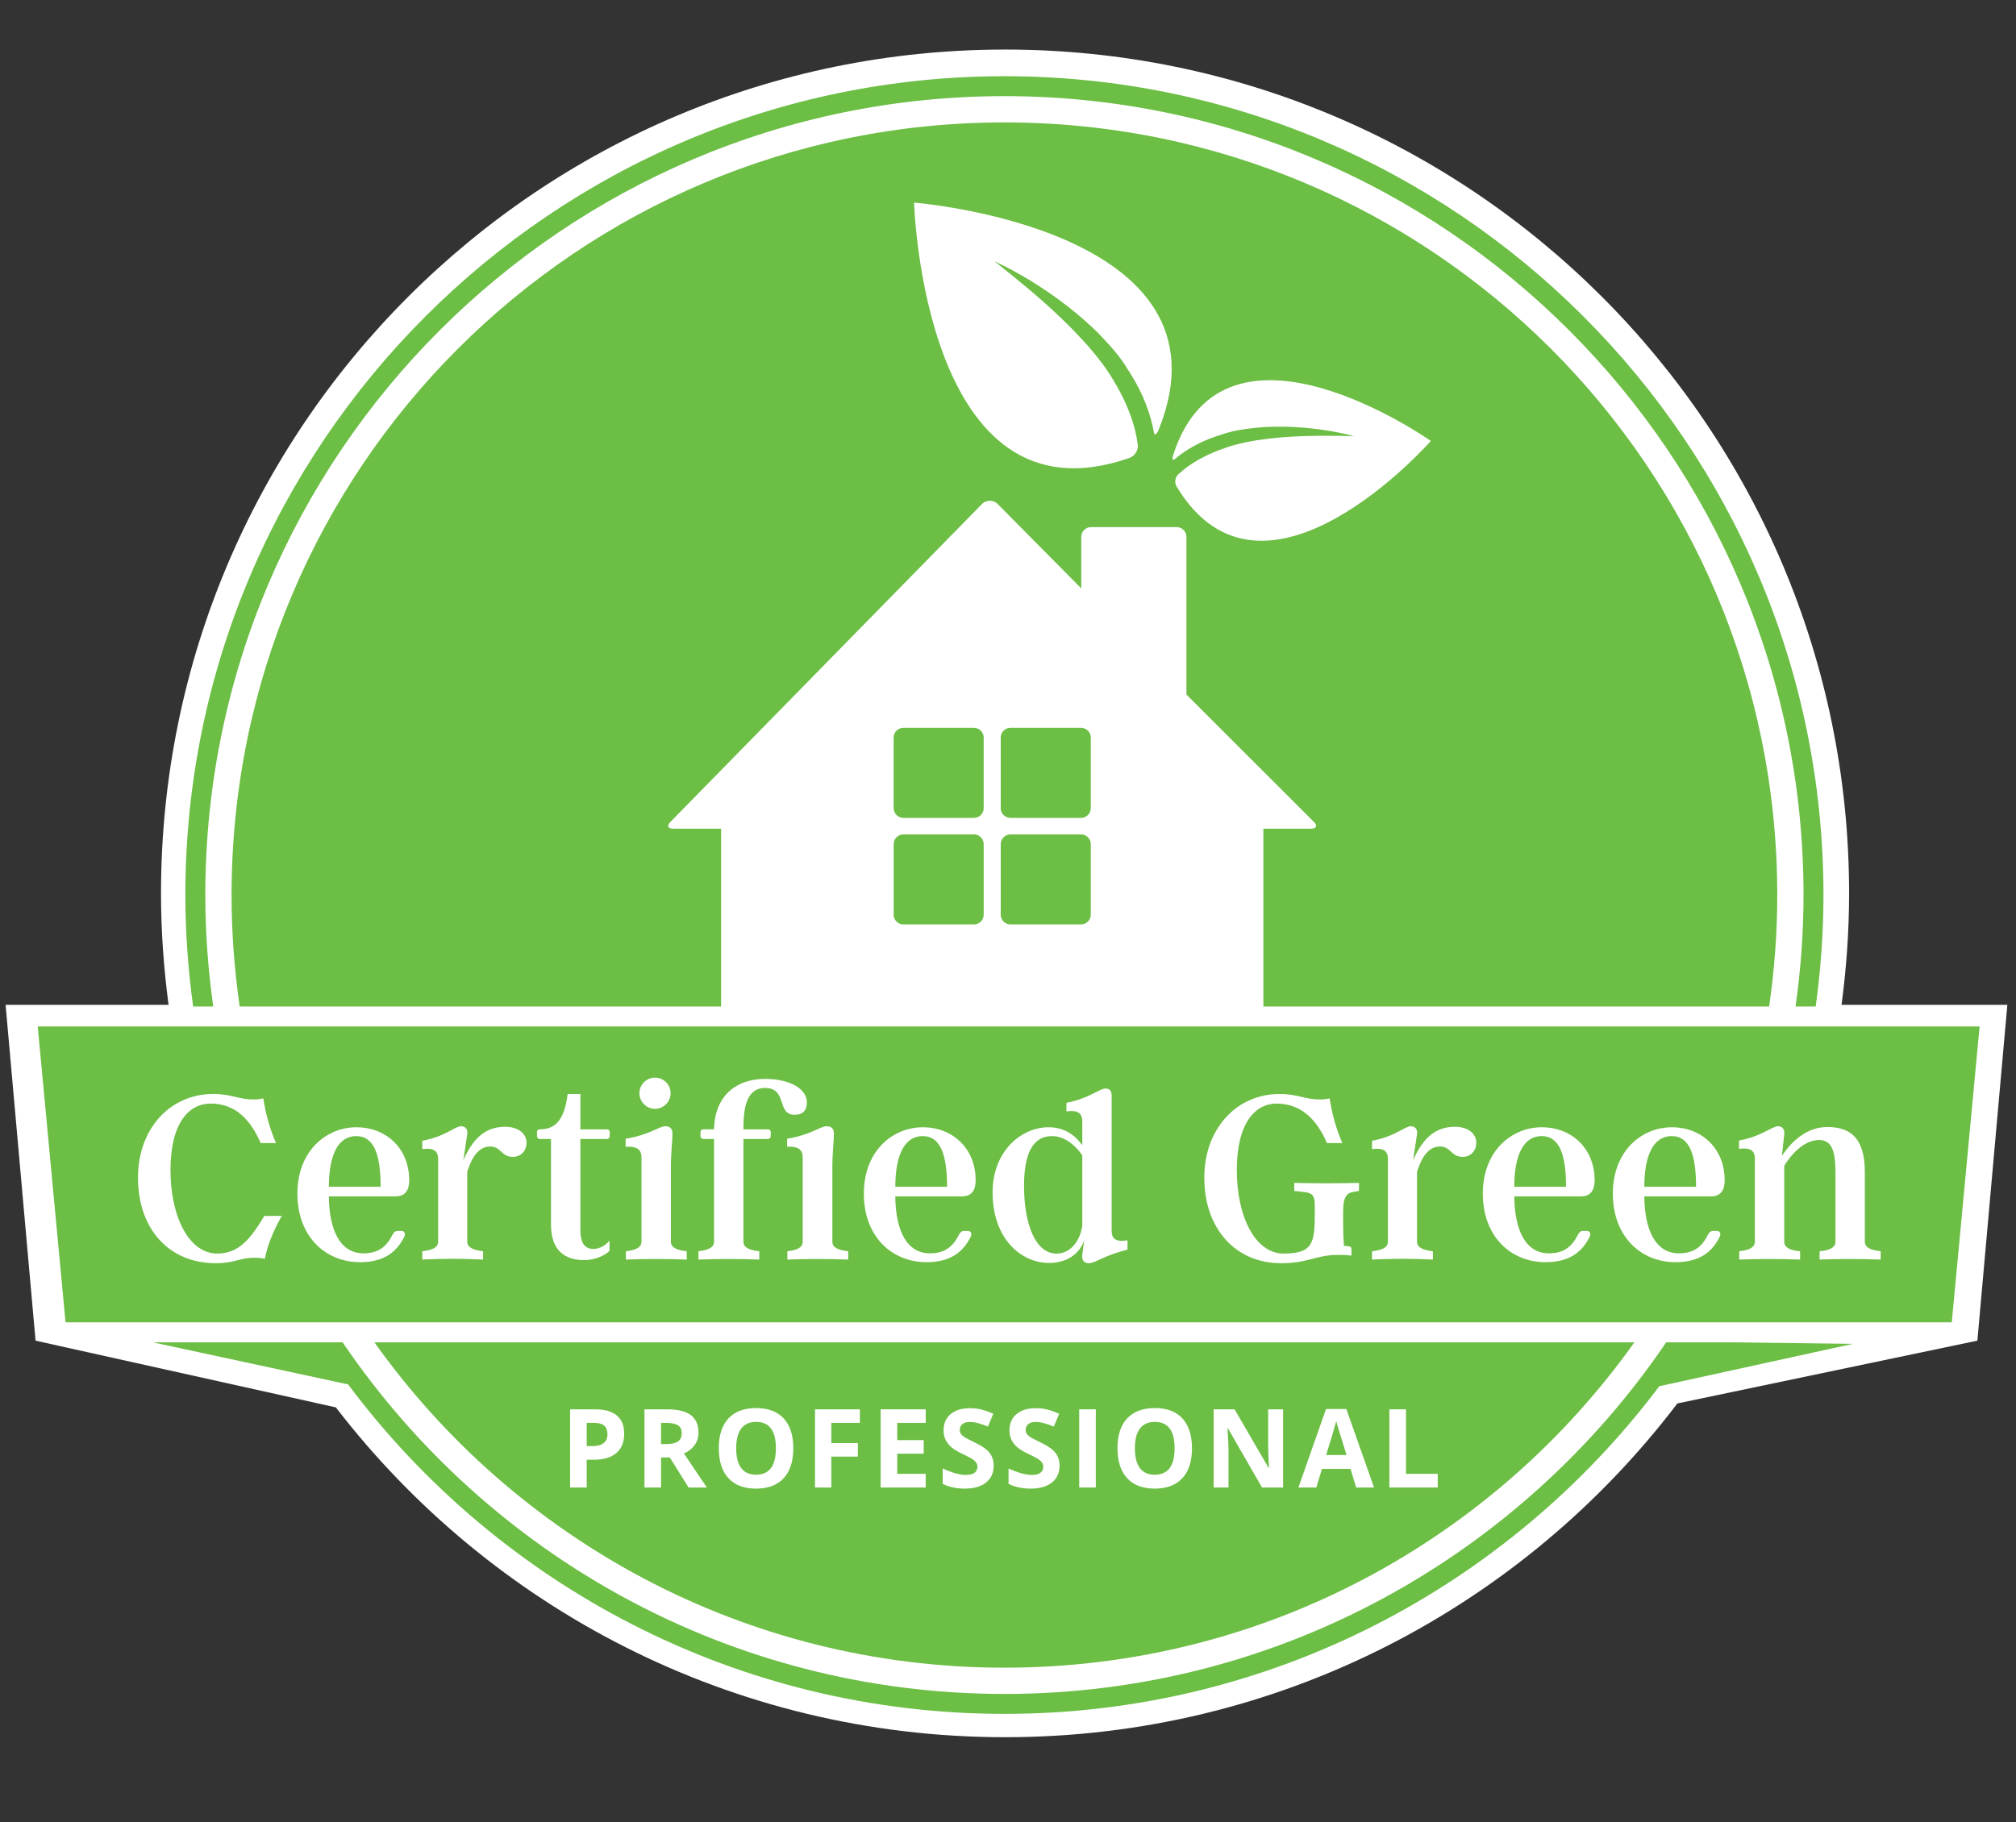 <?xml version="1.0" encoding="utf-8"?>
<!-- Generator: Adobe Illustrator 15.1.0, SVG Export Plug-In . SVG Version: 6.00 Build 0)  -->
<!DOCTYPE svg PUBLIC "-//W3C//DTD SVG 1.1//EN" "http://www.w3.org/Graphics/SVG/1.1/DTD/svg11.dtd">
<svg version="1.1" id="Layer_1" xmlns="http://www.w3.org/2000/svg" xmlns:xlink="http://www.w3.org/1999/xlink" x="0px" y="0px"
	 width="194.666px" height="176px" viewBox="0 0 194.666 176" enable-background="new 0 0 194.666 176" xml:space="preserve">
<rect x="0" y="0" width="194.666" height="176" fill="#333333" stroke="none"/>
<g>
	<path fill="#FFFFFF" d="M177.821,97.054c0.466-3.524,0.729-7.113,0.729-10.765c0-45.013-36.487-81.502-81.5-81.502
		S15.547,41.276,15.547,86.289c0,3.652,0.266,7.243,0.73,10.765H0.54l2.893,32.43v0.002l28.998,6.446
		c14.9,19.366,38.294,31.856,64.619,31.856c26.498,0,50.031-12.652,64.918-32.236l28.97-6.066l2.893-32.432H177.821L177.821,97.054z
		"/>
	<path fill="#6CBE45" d="M97.572,78.996h6.815c0.518,0,0.939-0.423,0.939-0.942v-6.817c0-0.517-0.422-0.939-0.939-0.939h-6.815
		c-0.519,0-0.941,0.422-0.941,0.939v6.817C96.631,78.572,97.054,78.996,97.572,78.996z"/>
	<path fill="#6CBE45" d="M96.631,88.346c0,0.517,0.421,0.938,0.941,0.938h6.815c0.518,0,0.939-0.422,0.939-0.938v-6.817
		c0-0.519-0.422-0.938-0.939-0.938h-6.815c-0.519,0-0.941,0.419-0.941,0.938V88.346z"/>
	<path fill="#6CBE45" d="M96.986,161.073c25.111,0,47.307-12.415,60.833-31.427H36.152C49.678,148.66,71.875,161.073,96.986,161.073
		z"/>
	<path fill="#6CBE45" d="M87.23,78.996h6.814c0.52,0,0.941-0.423,0.941-0.942v-6.817c0-0.517-0.422-0.939-0.941-0.939H87.23
		c-0.517,0-0.939,0.422-0.939,0.939v6.817C86.292,78.572,86.713,78.996,87.23,78.996z"/>
	<path fill="#6CBE45" d="M69.627,80.041h-4.62c-0.518,0-0.638-0.296-0.269-0.661l30.135-30.753c0.386-0.344,1.016-0.348,1.406-0.004
		l8.128,8.207v-4.98c0-0.516,0.423-0.939,0.941-0.939h8.277c0.516,0,0.937,0.424,0.937,0.939v15.234l12.306,12.296
		c0.372,0.365,0.25,0.661-0.268,0.661h-4.607v17.174h48.837c0.507-3.517,0.783-7.108,0.783-10.766
		c0-41.215-33.412-74.626-74.625-74.626c-41.216,0-74.627,33.411-74.627,74.626c0,3.655,0.275,7.249,0.783,10.766h46.482
		L69.627,80.041L69.627,80.041z M113.277,43.965c4.948-15.452,24.887-1.375,24.887-1.375s-16.166,18.378-24.562,4.382
		c-0.208-0.346-0.137-0.873,0.164-1.148c0.268-0.246,0.548-0.479,0.84-0.7c1.098-0.798,2.342-1.396,3.649-1.842l0.054-0.019
		c0.863-0.32,1.933-0.556,2.941-0.723c1.029-0.153,2.072-0.28,3.123-0.342c2.106-0.147,4.234-0.122,6.384-0.075
		c-2.084-0.536-4.23-0.831-6.4-0.904c-1.085-0.024-2.177-0.01-3.268,0.115c-1.104,0.129-2.153,0.274-3.299,0.693l0.054-0.021
		c-1.436,0.444-2.83,1.108-4.046,2.045c-0.126,0.097-0.25,0.198-0.372,0.301C113.228,44.523,113.155,44.354,113.277,43.965z
		 M111.884,41.499c-0.197,0.486-0.408,0.598-0.465,0.26c-0.035-0.203-0.075-0.405-0.122-0.606c-0.433-1.936-1.273-3.748-2.335-5.375
		l0.035,0.062c-0.793-1.359-1.72-2.372-2.709-3.413c-0.983-1.025-2.059-1.94-3.155-2.812c-2.22-1.719-4.599-3.2-7.116-4.389
		c2.178,1.73,4.315,3.463,6.287,5.35c0.996,0.93,1.93,1.917,2.826,2.92c0.866,0.999,1.736,2.119,2.332,3.15l0.036,0.062
		c0.933,1.523,1.677,3.148,2.107,4.848c0.11,0.46,0.196,0.924,0.26,1.39c0.073,0.521-0.294,1.104-0.787,1.275
		c-19.912,6.99-20.813-24.651-20.813-24.651S119.729,22.039,111.884,41.499z"/>
	<path fill="#6CBE45" d="M86.292,88.346c0,0.517,0.422,0.938,0.939,0.938h6.814c0.519,0,0.941-0.422,0.941-0.938v-6.817
		c0-0.519-0.422-0.938-0.941-0.938h-6.814c-0.517,0-0.939,0.419-0.939,0.938V88.346z"/>
	<path fill="#6CBE45" d="M19.824,86.448c0-42.547,34.616-77.162,77.164-77.162c42.545,0,77.161,34.615,77.161,77.162
		c0,3.654-0.273,7.244-0.768,10.767h1.943c0.482-3.522,0.751-7.114,0.751-10.767c0-43.609-35.477-79.088-79.087-79.088
		c-43.61,0-79.09,35.479-79.09,79.088c0,3.652,0.27,7.244,0.752,10.767h1.942C20.098,93.694,19.824,90.103,19.824,86.448z"/>
	<path fill="#6CBE45" d="M166.088,129.646h-5.198c-13.888,20.479-37.35,33.964-63.903,33.964c-26.554,0-50.018-13.484-63.906-33.964
		h-5.198h-2.857H14.753l18.86,4.068c14.435,19.305,37.47,31.821,63.373,31.821c25.823,0,48.793-12.443,63.237-31.647l18.694-4.093
		l-11.9-0.149H166.088z"/>
	<g>
		<path fill="#6CBE45" d="M23.06,127.718h147.969h9.427h3.012h4.997l2.686-28.577h-9.34H12.278H3.644l2.684,28.577H23.06z"/>
	</g>
	<g>
		<path fill="#FFFFFF" d="M27.208,117.438c-0.778,1.38-1.38,2.787-1.632,4.142c-0.527-0.1-0.728-0.1-0.979-0.1
			c-1.532,0-1.883,0.527-3.767,0.527c-4.519,0-7.506-3.314-7.506-8.261c0-4.745,3.114-8.084,7.256-8.084
			c1.832,0,2.41,0.528,3.891,0.528c0.276,0,0.452,0,0.954-0.102c0.226,1.431,0.578,2.812,1.23,4.317h-1.481
			c-1.029-2.359-2.51-3.815-4.845-3.815c-2.059,0-3.867,1.833-3.867,6.428c0,4.494,1.783,8.058,4.52,8.058
			c2.059,0,3.214-1.405,4.543-3.639H27.208z"/>
		<path fill="#FFFFFF" d="M39.037,119.446c-0.729,1.48-1.958,2.462-4.268,2.462c-3.314,0-6.051-2.438-6.051-6.63
			c0-4.117,2.787-6.402,5.699-6.402c2.837,0,5.097,2.009,5.097,5.122c0,0.953-0.376,1.558-1.356,1.558h-6.402
			c0.025,3.237,1.08,5.497,3.339,5.497c1.457,0,2.235-0.653,2.812-1.808c0.125-0.227,0.251-0.353,0.477-0.353h0.402
			C39.037,118.893,39.188,119.146,39.037,119.446z M34.393,109.73c-1.757,0-2.636,1.856-2.636,4.896h4.996
			C36.752,111.587,36.15,109.73,34.393,109.73z"/>
		<path fill="#FFFFFF" d="M50.841,110.359c0,0.878-0.627,1.379-1.306,1.379c-1.154,0-1.129-1.004-2.209-1.004
			c-1.456,0-2.008,1.857-2.209,2.436v6.754c0,0.627,0.703,0.828,1.531,0.928v0.804c-1.958-0.101-3.916-0.101-5.874,0v-0.804
			c0.853-0.1,1.531-0.301,1.531-0.928v-7.984c0-0.88-0.553-1.08-1.531-0.953v-0.805c2.209-0.401,3.163-1.405,3.74-1.405
			c0.427,0,0.678,0.302,0.603,0.779l-0.376,2.509c0.904-2.058,2.084-3.237,4.042-3.237C50.013,108.827,50.841,109.48,50.841,110.359
			z"/>
		<path fill="#FFFFFF" d="M56.418,121.706c-1.909,0-3.214-0.954-3.214-3.439v-8.26h-1.08c-0.176,0-0.276-0.127-0.276-0.301v-0.353
			c0-0.176,0.101-0.275,0.276-0.275c1.707,0,2.41-1.206,2.686-3.415h1.23v3.415h2.561c0.176,0,0.276,0.1,0.276,0.275v0.353
			c0,0.174-0.101,0.301-0.276,0.301h-2.561v8.736c0,1.004,0.226,1.884,1.256,1.884c0.678,0,1.255-0.428,1.556-0.805v1.005
			C58.376,121.279,57.446,121.706,56.418,121.706z"/>
		<path fill="#FFFFFF" d="M66.312,120.852v0.804c-1.958-0.075-3.917-0.075-5.875,0v-0.804c0.828-0.1,1.506-0.301,1.506-0.928v-8.108
			c0-0.881-0.552-1.107-1.531-1.056v-0.78c2.285-0.349,3.214-1.203,3.842-1.203c0.401,0,0.678,0.201,0.678,0.704
			c0,0.803-0.15,1.73-0.15,3.289v7.154C64.78,120.551,65.457,120.752,66.312,120.852z M61.742,105.587
			c0-0.828,0.678-1.504,1.507-1.504c0.828,0,1.506,0.676,1.506,1.504c0,0.83-0.678,1.508-1.506,1.508
			C62.42,107.095,61.742,106.417,61.742,105.587z"/>
		<path fill="#FFFFFF" d="M76.732,107.671c-1.783,0-0.652-2.586-2.862-2.586c-1.858,0-2.084,2.061-2.084,3.993h2.36
			c0.175,0,0.276,0.1,0.276,0.275v0.353c0,0.174-0.101,0.301-0.276,0.301h-2.36v9.917c0,0.627,0.678,0.828,1.531,0.928v0.804
			c-1.958-0.075-3.916-0.075-5.875,0v-0.804c0.828-0.1,1.506-0.301,1.506-0.928v-9.917H67.92c-0.176,0-0.277-0.127-0.277-0.301
			v-0.353c0-0.176,0.101-0.275,0.277-0.275h1.028c0.076-3.364,2.26-4.872,4.921-4.872c2.435,0,4.042,0.98,4.042,2.26
			C77.912,107.22,77.561,107.671,76.732,107.671z M81.904,120.852v0.804c-1.958-0.075-3.917-0.075-5.875,0v-0.804
			c0.828-0.1,1.481-0.301,1.481-0.928v-8.108c0-0.881-0.552-1.107-1.506-1.056v-0.78c2.26-0.349,3.188-1.203,3.816-1.203
			c0.427,0,0.703,0.201,0.703,0.704c0,0.803-0.15,1.73-0.15,3.289v7.154C80.373,120.551,81.05,120.752,81.904,120.852z"/>
		<path fill="#FFFFFF" d="M93.732,119.446c-0.727,1.48-1.958,2.462-4.268,2.462c-3.314,0-6.051-2.438-6.051-6.63
			c0-4.117,2.787-6.402,5.699-6.402c2.837,0,5.097,2.009,5.097,5.122c0,0.953-0.377,1.558-1.356,1.558h-6.402
			c0.025,3.237,1.08,5.497,3.339,5.497c1.456,0,2.234-0.653,2.812-1.808c0.125-0.227,0.251-0.353,0.478-0.353h0.402
			C93.732,118.893,93.883,119.146,93.732,119.446z M89.088,109.73c-1.757,0-2.636,1.856-2.636,4.896h4.996
			C91.448,111.587,90.846,109.73,89.088,109.73z"/>
		<path fill="#FFFFFF" d="M108.874,119.798v0.902c-2.208,0.527-3.113,1.308-3.739,1.308c-0.452,0-0.704-0.302-0.628-0.805
			l0.176-1.405c-0.302,0.954-1.306,2.184-3.39,2.184c-2.712,0-5.448-2.361-5.448-6.803c0-4.018,2.786-6.303,5.398-6.303
			c1.683,0,2.66,0.904,3.264,1.732v-2.283c0-0.906-0.553-1.105-1.532-0.981v-0.827c2.21-0.427,3.188-1.381,3.767-1.381
			c0.427,0,0.601,0.227,0.601,0.728v13.005C107.342,119.771,107.896,119.948,108.874,119.798z M104.507,118.366v-6.779
			c-0.604-0.879-1.633-1.856-2.938-1.856c-1.858,0-2.687,1.732-2.687,4.795c0,3.716,1.104,6.552,3.139,6.552
			C103.503,121.077,104.355,119.62,104.507,118.366z"/>
		<path fill="#FFFFFF" d="M131.225,114.249v0.779l-0.578,0.1c-1.054,0.175-0.954,1.279-0.954,3.063c0,0.677,0.025,1.405,0.076,2.134
			l0.478,0.051c0.2,0.023,0.251,0.123,0.251,0.276v0.627c-0.452-0.076-0.93-0.076-1.256-0.076c-2.208,0-2.887,0.805-5.548,0.805
			c-4.369,0-7.407-3.314-7.407-8.261c0-4.745,3.139-8.084,7.256-8.084c1.808,0,2.411,0.528,3.892,0.528c0.275,0,0.451,0,0.954-0.102
			c0.226,1.431,0.577,2.812,1.229,4.317h-1.48c-1.029-2.359-2.561-3.815-4.872-3.815c-2.033,0-3.84,1.833-3.84,6.428
			c0,4.494,1.783,8.058,4.52,8.058c2.887,0,3.012-1.077,3.012-4.041c0-1.456,0.05-1.809-1.255-1.932l-0.728-0.076v-0.779
			C127.033,114.301,129.217,114.301,131.225,114.249z"/>
		<path fill="#FFFFFF" d="M142.552,110.359c0,0.878-0.628,1.379-1.305,1.379c-1.155,0-1.131-1.004-2.21-1.004
			c-1.455,0-2.008,1.857-2.209,2.436v6.754c0,0.627,0.703,0.828,1.531,0.928v0.804c-1.958-0.101-3.916-0.101-5.874,0v-0.804
			c0.853-0.1,1.531-0.301,1.531-0.928v-7.984c0-0.88-0.554-1.08-1.531-0.953v-0.805c2.208-0.401,3.162-1.405,3.74-1.405
			c0.427,0,0.678,0.302,0.603,0.779l-0.377,2.509c0.903-2.058,2.084-3.237,4.043-3.237
			C141.724,108.827,142.552,109.48,142.552,110.359z"/>
		<path fill="#FFFFFF" d="M153.501,119.446c-0.728,1.48-1.959,2.462-4.268,2.462c-3.315,0-6.051-2.438-6.051-6.63
			c0-4.117,2.786-6.402,5.699-6.402c2.838,0,5.097,2.009,5.097,5.122c0,0.953-0.377,1.558-1.356,1.558h-6.401
			c0.025,3.237,1.078,5.497,3.338,5.497c1.457,0,2.235-0.653,2.812-1.808c0.126-0.227,0.251-0.353,0.477-0.353h0.403
			C153.501,118.893,153.651,119.146,153.501,119.446z M148.857,109.73c-1.759,0-2.637,1.856-2.637,4.896h4.997
			C151.218,111.587,150.613,109.73,148.857,109.73z"/>
		<path fill="#FFFFFF" d="M166.058,119.446c-0.729,1.48-1.959,2.462-4.27,2.462c-3.313,0-6.051-2.438-6.051-6.63
			c0-4.117,2.788-6.402,5.699-6.402c2.838,0,5.098,2.009,5.098,5.122c0,0.953-0.376,1.558-1.356,1.558h-6.401
			c0.024,3.237,1.08,5.497,3.339,5.497c1.456,0,2.234-0.653,2.812-1.808c0.127-0.227,0.251-0.353,0.479-0.353h0.4
			C166.058,118.893,166.208,119.146,166.058,119.446z M161.413,109.73c-1.759,0-2.637,1.856-2.637,4.896h4.996
			C163.772,111.587,163.17,109.73,161.413,109.73z"/>
		<path fill="#FFFFFF" d="M181.601,120.852v0.804c-1.957-0.075-3.917-0.075-5.898,0v-0.804c0.853-0.075,1.531-0.301,1.531-0.928
			v-6.68c0-1.883-0.277-3.138-1.582-3.138c-1.732,0-3.089,1.983-3.364,2.512v7.306c0,0.627,0.678,0.853,1.532,0.928v0.804
			c-1.96-0.075-3.918-0.075-5.877,0v-0.804c0.83-0.1,1.508-0.301,1.508-0.928v-8.01c0-0.878-0.554-1.08-1.532-0.954v-0.803
			c2.209-0.402,3.188-1.381,3.767-1.381c0.426,0,0.653,0.302,0.603,0.779l-0.227,2.083c0.527-0.805,2.033-2.787,4.369-2.787
			c2.033,0,3.64,0.854,3.64,4.343v6.729C180.069,120.551,180.747,120.752,181.601,120.852z"/>
	</g>
	<g>
		<path fill="#FFFFFF" d="M60.272,138.476c0,0.812-0.253,1.436-0.762,1.865c-0.509,0.432-1.231,0.646-2.168,0.646h-0.687v2.688
			h-1.602v-7.554h2.413c0.917,0,1.613,0.195,2.09,0.59C60.034,137.106,60.272,137.692,60.272,138.476z M56.655,139.674h0.527
			c0.493,0,0.861-0.096,1.105-0.292c0.245-0.192,0.367-0.478,0.367-0.851c0-0.374-0.103-0.652-0.308-0.832
			c-0.204-0.178-0.526-0.269-0.963-0.269h-0.729V139.674z"/>
		<path fill="#FFFFFF" d="M63.831,140.774v2.899h-1.603v-7.554h2.201c1.026,0,1.787,0.186,2.279,0.561
			c0.493,0.372,0.739,0.94,0.739,1.703c0,0.443-0.123,0.839-0.367,1.185c-0.245,0.347-0.59,0.618-1.039,0.815
			c1.137,1.696,1.878,2.795,2.222,3.29h-1.777l-1.804-2.899H63.831z M63.831,139.473h0.516c0.507,0,0.881-0.085,1.122-0.252
			c0.241-0.17,0.361-0.435,0.361-0.797c0-0.358-0.123-0.612-0.369-0.765c-0.247-0.15-0.627-0.229-1.145-0.229h-0.485V139.473z"/>
		<path fill="#FFFFFF" d="M76.602,139.886c0,1.252-0.31,2.212-0.93,2.885c-0.621,0.672-1.509,1.007-2.667,1.007
			c-1.157,0-2.046-0.335-2.667-1.007c-0.62-0.673-0.93-1.637-0.93-2.896c0-1.257,0.311-2.216,0.934-2.881
			c0.621-0.662,1.513-0.996,2.674-0.996s2.05,0.336,2.664,1.005C76.294,137.672,76.602,138.631,76.602,139.886z M71.087,139.886
			c0,0.846,0.161,1.479,0.481,1.906c0.32,0.43,0.799,0.642,1.436,0.642c1.278,0,1.917-0.849,1.917-2.548
			c0-1.702-0.636-2.553-1.907-2.553c-0.637,0-1.118,0.215-1.441,0.644C71.25,138.405,71.087,139.042,71.087,139.886z"/>
		<path fill="#FFFFFF" d="M80.273,143.674h-1.576v-7.554h4.331v1.311h-2.754v1.949h2.562v1.309h-2.562V143.674z"/>
		<path fill="#FFFFFF" d="M89.386,143.674h-4.351v-7.554h4.351v1.311h-2.749v1.661h2.558v1.312h-2.558v1.946h2.749V143.674z"/>
		<path fill="#FFFFFF" d="M95.951,141.576c0,0.682-0.246,1.218-0.736,1.612c-0.491,0.394-1.174,0.589-2.049,0.589
			c-0.807,0-1.52-0.151-2.14-0.456v-1.487c0.51,0.228,0.941,0.388,1.294,0.481c0.353,0.093,0.676,0.14,0.969,0.14
			c0.352,0,0.621-0.067,0.809-0.202c0.188-0.135,0.281-0.334,0.281-0.6c0-0.147-0.041-0.278-0.123-0.396
			c-0.083-0.114-0.205-0.226-0.365-0.332c-0.161-0.107-0.487-0.277-0.979-0.513c-0.462-0.216-0.808-0.426-1.039-0.625
			c-0.23-0.199-0.415-0.433-0.553-0.696c-0.138-0.267-0.207-0.577-0.207-0.933c0-0.668,0.227-1.192,0.679-1.574
			c0.453-0.385,1.079-0.573,1.878-0.573c0.393,0,0.768,0.046,1.124,0.138c0.357,0.093,0.729,0.225,1.119,0.394l-0.516,1.245
			c-0.403-0.165-0.736-0.279-1-0.346s-0.523-0.099-0.778-0.099c-0.303,0-0.536,0.07-0.698,0.212
			c-0.162,0.14-0.243,0.324-0.243,0.553c0,0.142,0.033,0.266,0.098,0.369c0.066,0.105,0.17,0.207,0.313,0.305
			c0.143,0.1,0.481,0.275,1.015,0.53c0.707,0.337,1.191,0.675,1.452,1.016C95.82,140.667,95.951,141.082,95.951,141.576z"/>
		<path fill="#FFFFFF" d="M102.311,141.576c0,0.682-0.246,1.218-0.736,1.612c-0.492,0.394-1.174,0.589-2.05,0.589
			c-0.807,0-1.52-0.151-2.139-0.456v-1.487c0.509,0.228,0.941,0.388,1.294,0.481c0.353,0.093,0.676,0.14,0.97,0.14
			c0.35,0,0.62-0.067,0.808-0.202s0.282-0.334,0.282-0.6c0-0.147-0.042-0.278-0.125-0.396c-0.083-0.114-0.203-0.226-0.363-0.332
			c-0.162-0.107-0.486-0.277-0.98-0.513c-0.462-0.216-0.807-0.426-1.037-0.625c-0.232-0.199-0.417-0.433-0.554-0.696
			c-0.137-0.267-0.207-0.577-0.207-0.933c0-0.668,0.226-1.192,0.679-1.574c0.453-0.385,1.079-0.573,1.88-0.573
			c0.392,0,0.767,0.046,1.122,0.138c0.357,0.093,0.73,0.225,1.12,0.394l-0.518,1.245c-0.403-0.165-0.735-0.279-0.999-0.346
			c-0.265-0.066-0.523-0.099-0.779-0.099c-0.303,0-0.535,0.07-0.697,0.212c-0.161,0.14-0.242,0.324-0.242,0.553
			c0,0.142,0.032,0.266,0.098,0.369c0.065,0.105,0.171,0.207,0.312,0.305c0.144,0.1,0.483,0.275,1.017,0.53
			c0.705,0.337,1.189,0.675,1.451,1.016C102.179,140.667,102.311,141.082,102.311,141.576z"/>
		<path fill="#FFFFFF" d="M104.209,143.674v-7.554h1.602v7.554H104.209z"/>
		<path fill="#FFFFFF" d="M115.099,139.886c0,1.252-0.309,2.212-0.93,2.885c-0.62,0.672-1.508,1.007-2.666,1.007
			s-2.048-0.335-2.666-1.007c-0.62-0.673-0.932-1.637-0.932-2.896c0-1.257,0.312-2.216,0.935-2.881
			c0.62-0.662,1.512-0.996,2.673-0.996c1.162,0,2.05,0.336,2.663,1.005C114.792,137.672,115.099,138.631,115.099,139.886z
			 M109.586,139.886c0,0.846,0.16,1.479,0.479,1.906c0.321,0.43,0.8,0.642,1.438,0.642c1.277,0,1.917-0.849,1.917-2.548
			c0-1.702-0.636-2.553-1.907-2.553c-0.637,0-1.118,0.215-1.442,0.644C109.748,138.405,109.586,139.042,109.586,139.886z"/>
		<path fill="#FFFFFF" d="M123.897,143.674h-2.036l-3.287-5.716h-0.046c0.064,1.01,0.098,1.73,0.098,2.161v3.555h-1.433v-7.554
			h2.021l3.281,5.657h0.037c-0.052-0.982-0.078-1.676-0.078-2.083v-3.574h1.442V143.674z"/>
		<path fill="#FFFFFF" d="M130.954,143.674l-0.548-1.799h-2.755l-0.548,1.799h-1.728l2.669-7.586h1.957l2.677,7.586H130.954z
			 M130.022,140.531c-0.507-1.629-0.79-2.551-0.854-2.764c-0.063-0.214-0.109-0.383-0.137-0.507
			c-0.113,0.441-0.438,1.532-0.977,3.271H130.022z"/>
		<path fill="#FFFFFF" d="M134.159,143.674v-7.554h1.604v6.23h3.063v1.323H134.159z"/>
	</g>
</g>
</svg>
